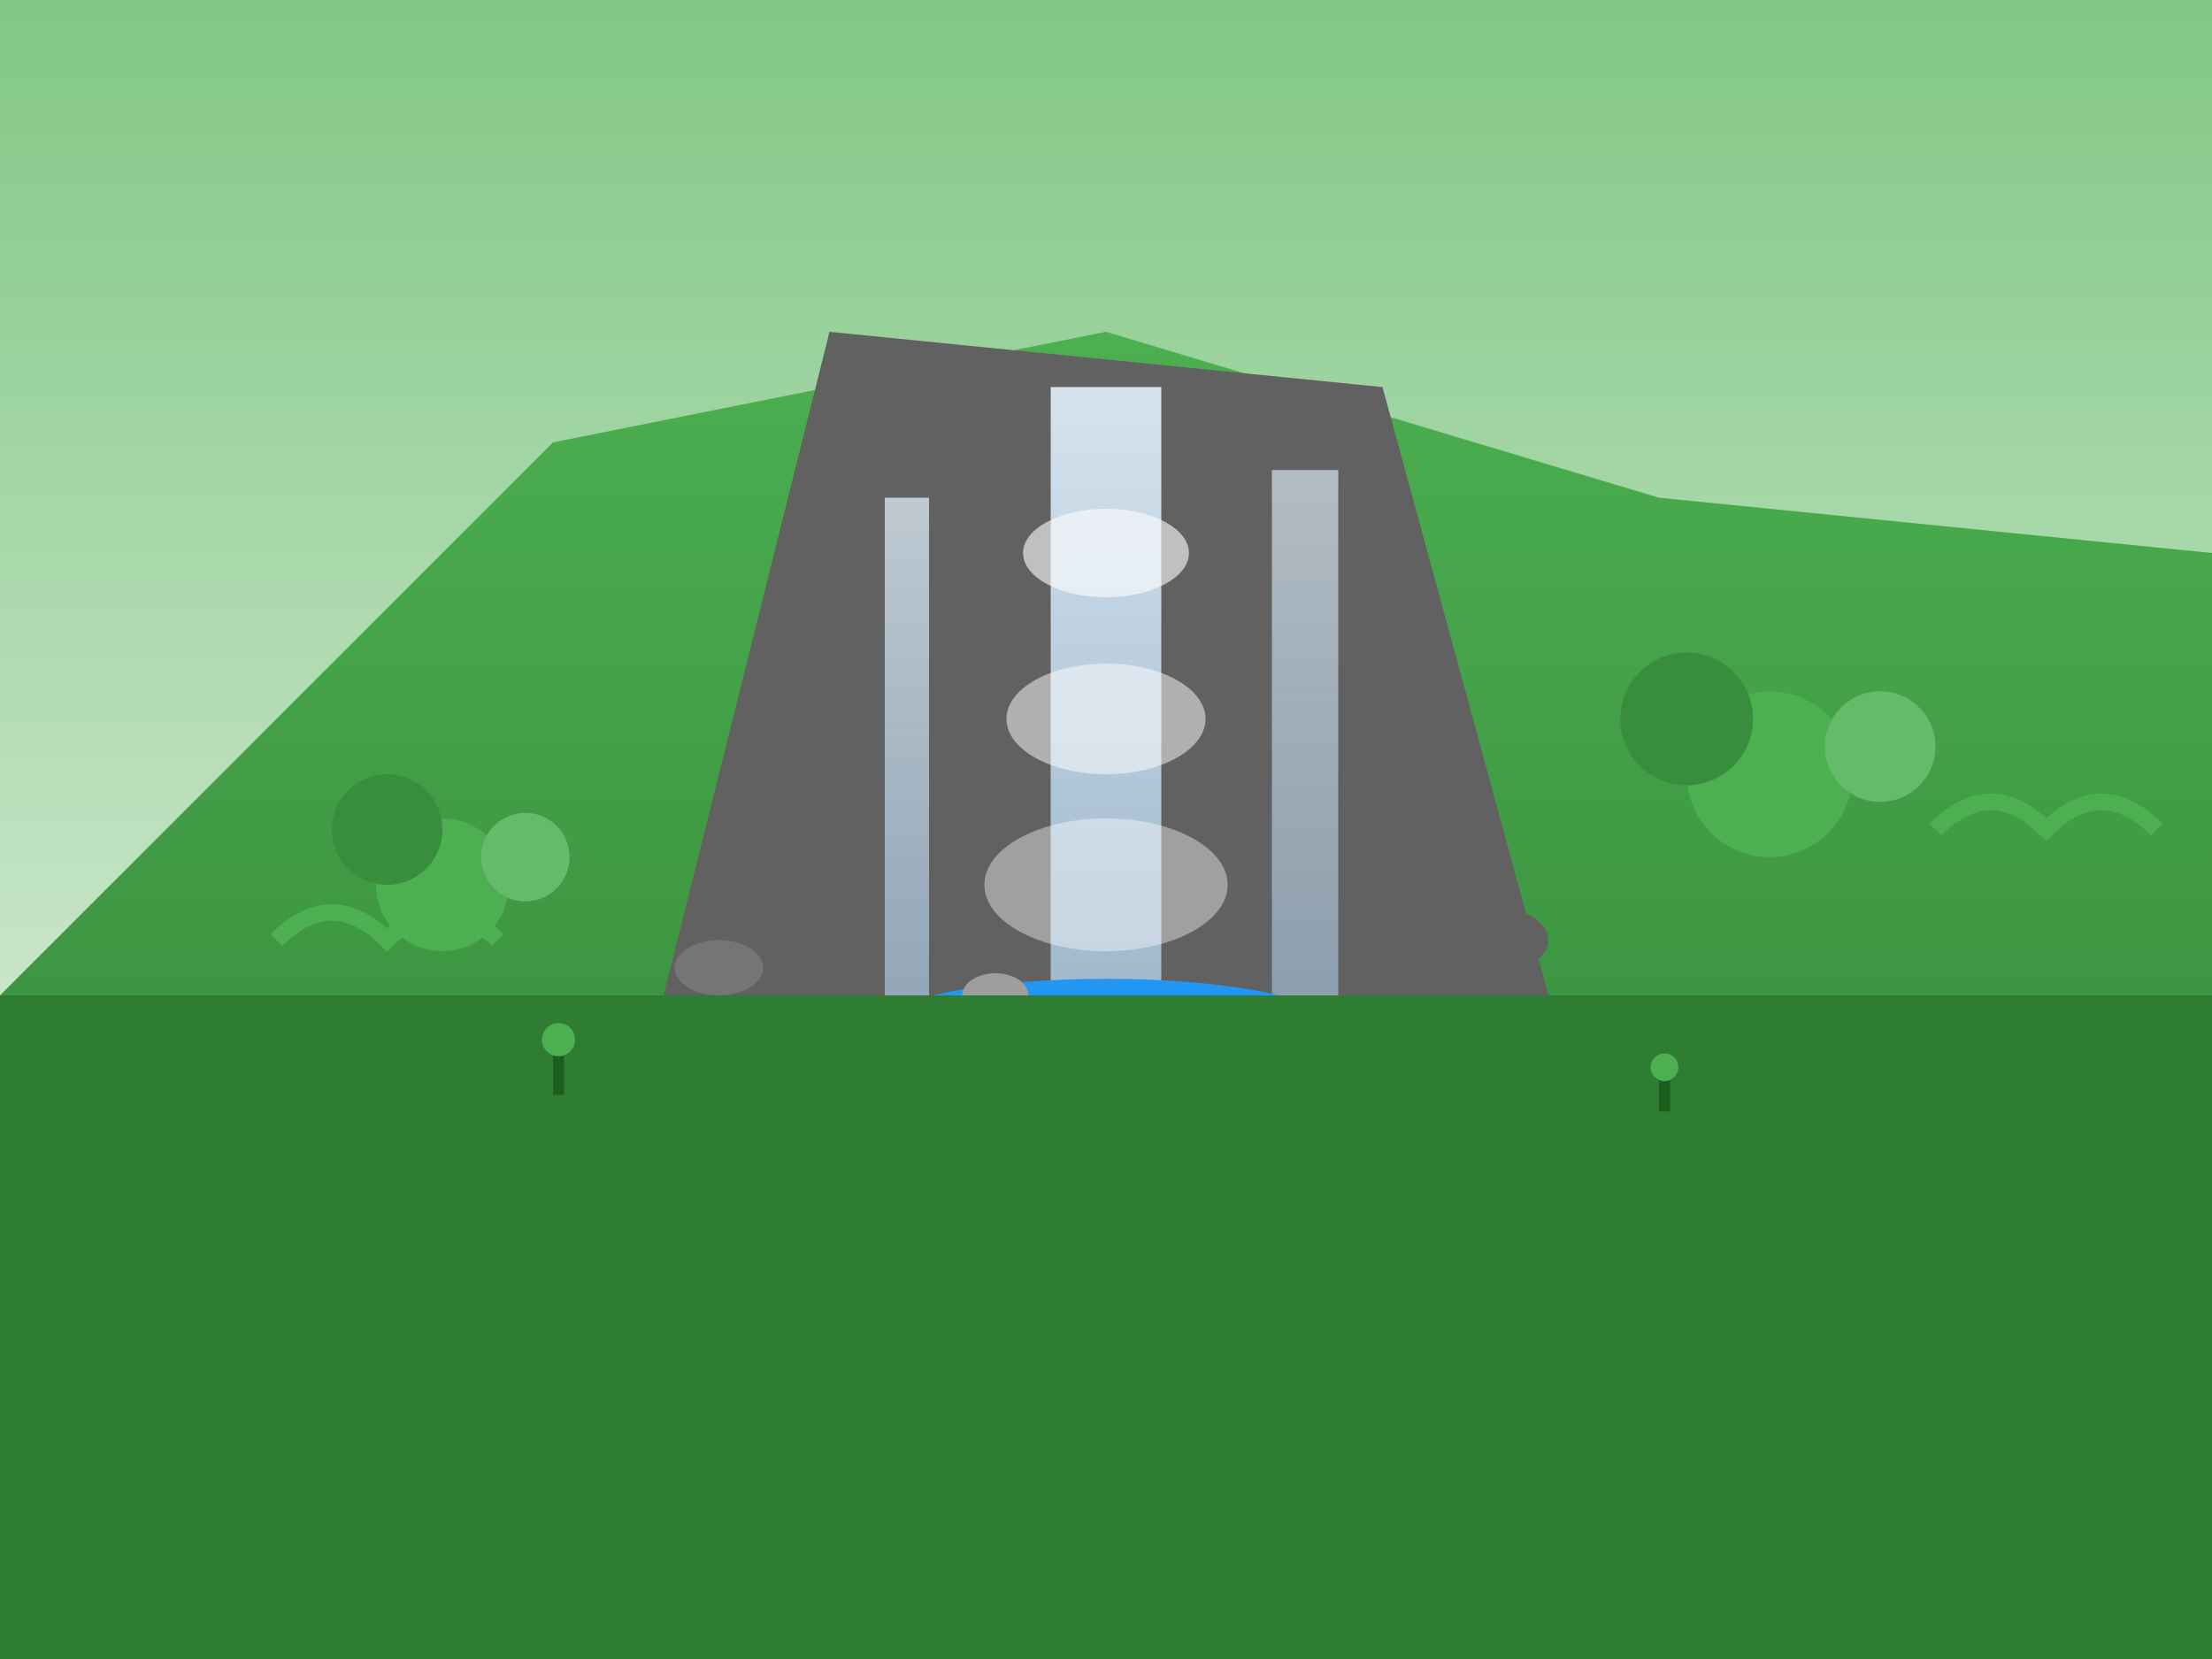 <svg width="400" height="300" xmlns="http://www.w3.org/2000/svg">
  <rect width="100%" height="100%" fill="#333333" stroke="none"/>
  <defs>
    <linearGradient id="skyGradient" x1="0%" y1="0%" x2="0%" y2="100%">
      <stop offset="0%" style="stop-color:#81C784;stop-opacity:1" />
      <stop offset="100%" style="stop-color:#C8E6C9;stop-opacity:1" />
    </linearGradient>
    <linearGradient id="waterfallGradient" x1="0%" y1="0%" x2="0%" y2="100%">
      <stop offset="0%" style="stop-color:#E3F2FD;stop-opacity:0.9" />
      <stop offset="100%" style="stop-color:#BBDEFB;stop-opacity:0.7" />
    </linearGradient>
    <linearGradient id="mountainGradient" x1="0%" y1="0%" x2="0%" y2="100%">
      <stop offset="0%" style="stop-color:#4CAF50;stop-opacity:1" />
      <stop offset="100%" style="stop-color:#2E7D32;stop-opacity:1" />
    </linearGradient>
  </defs>
  
  <!-- Sky -->
  <rect width="400" height="180" fill="url(#skyGradient)"/>
  
  <!-- Mountain backdrop -->
  <polygon points="0,180 100,80 200,60 300,90 400,100 400,300 0,300" fill="url(#mountainGradient)"/>
  
  <!-- Cliff face -->
  <polygon points="150,60 250,70 280,180 120,180" fill="#616161"/>
  
  <!-- Main waterfall -->
  <rect x="190" y="70" width="20" height="110" fill="url(#waterfallGradient)"/>
  
  <!-- Waterfall mist/spray -->
  <ellipse cx="200" cy="100" rx="15" ry="8" fill="white" opacity="0.6"/>
  <ellipse cx="200" cy="130" rx="18" ry="10" fill="white" opacity="0.5"/>
  <ellipse cx="200" cy="160" rx="22" ry="12" fill="white" opacity="0.4"/>
  
  <!-- Secondary waterfalls -->
  <rect x="160" y="90" width="8" height="90" fill="url(#waterfallGradient)" opacity="0.8"/>
  <rect x="230" y="85" width="12" height="95" fill="url(#waterfallGradient)" opacity="0.7"/>
  
  <!-- Pool at bottom -->
  <ellipse cx="200" cy="185" rx="40" ry="8" fill="#2196F3"/>
  
  <!-- Vegetation -->
  <circle cx="80" cy="160" r="12" fill="#4CAF50"/>
  <circle cx="95" cy="155" r="8" fill="#66BB6A"/>
  <circle cx="70" cy="150" r="10" fill="#388E3C"/>
  
  <circle cx="320" cy="140" r="15" fill="#4CAF50"/>
  <circle cx="340" cy="135" r="10" fill="#66BB6A"/>
  <circle cx="305" cy="130" r="12" fill="#388E3C"/>
  
  <!-- Ferns and tropical plants -->
  <path d="M 50 170 Q 60 160 70 170 Q 80 160 90 170" stroke="#4CAF50" stroke-width="3" fill="none"/>
  <path d="M 350 150 Q 360 140 370 150 Q 380 140 390 150" stroke="#4CAF50" stroke-width="3" fill="none"/>
  
  <!-- Rocks -->
  <ellipse cx="130" cy="175" rx="8" ry="5" fill="#757575"/>
  <ellipse cx="270" cy="170" rx="10" ry="6" fill="#616161"/>
  <ellipse cx="180" cy="180" rx="6" ry="4" fill="#9E9E9E"/>
  
  <!-- Ground/forest floor -->
  <rect y="180" width="400" height="120" fill="#2E7D32"/>
  
  <!-- Additional small plants -->
  <rect x="100" y="190" width="2" height="8" fill="#1B5E20"/>
  <circle cx="101" cy="188" r="3" fill="#4CAF50"/>
  
  <rect x="300" y="195" width="2" height="6" fill="#1B5E20"/>
  <circle cx="301" cy="193" r="2.5" fill="#4CAF50"/>
</svg>